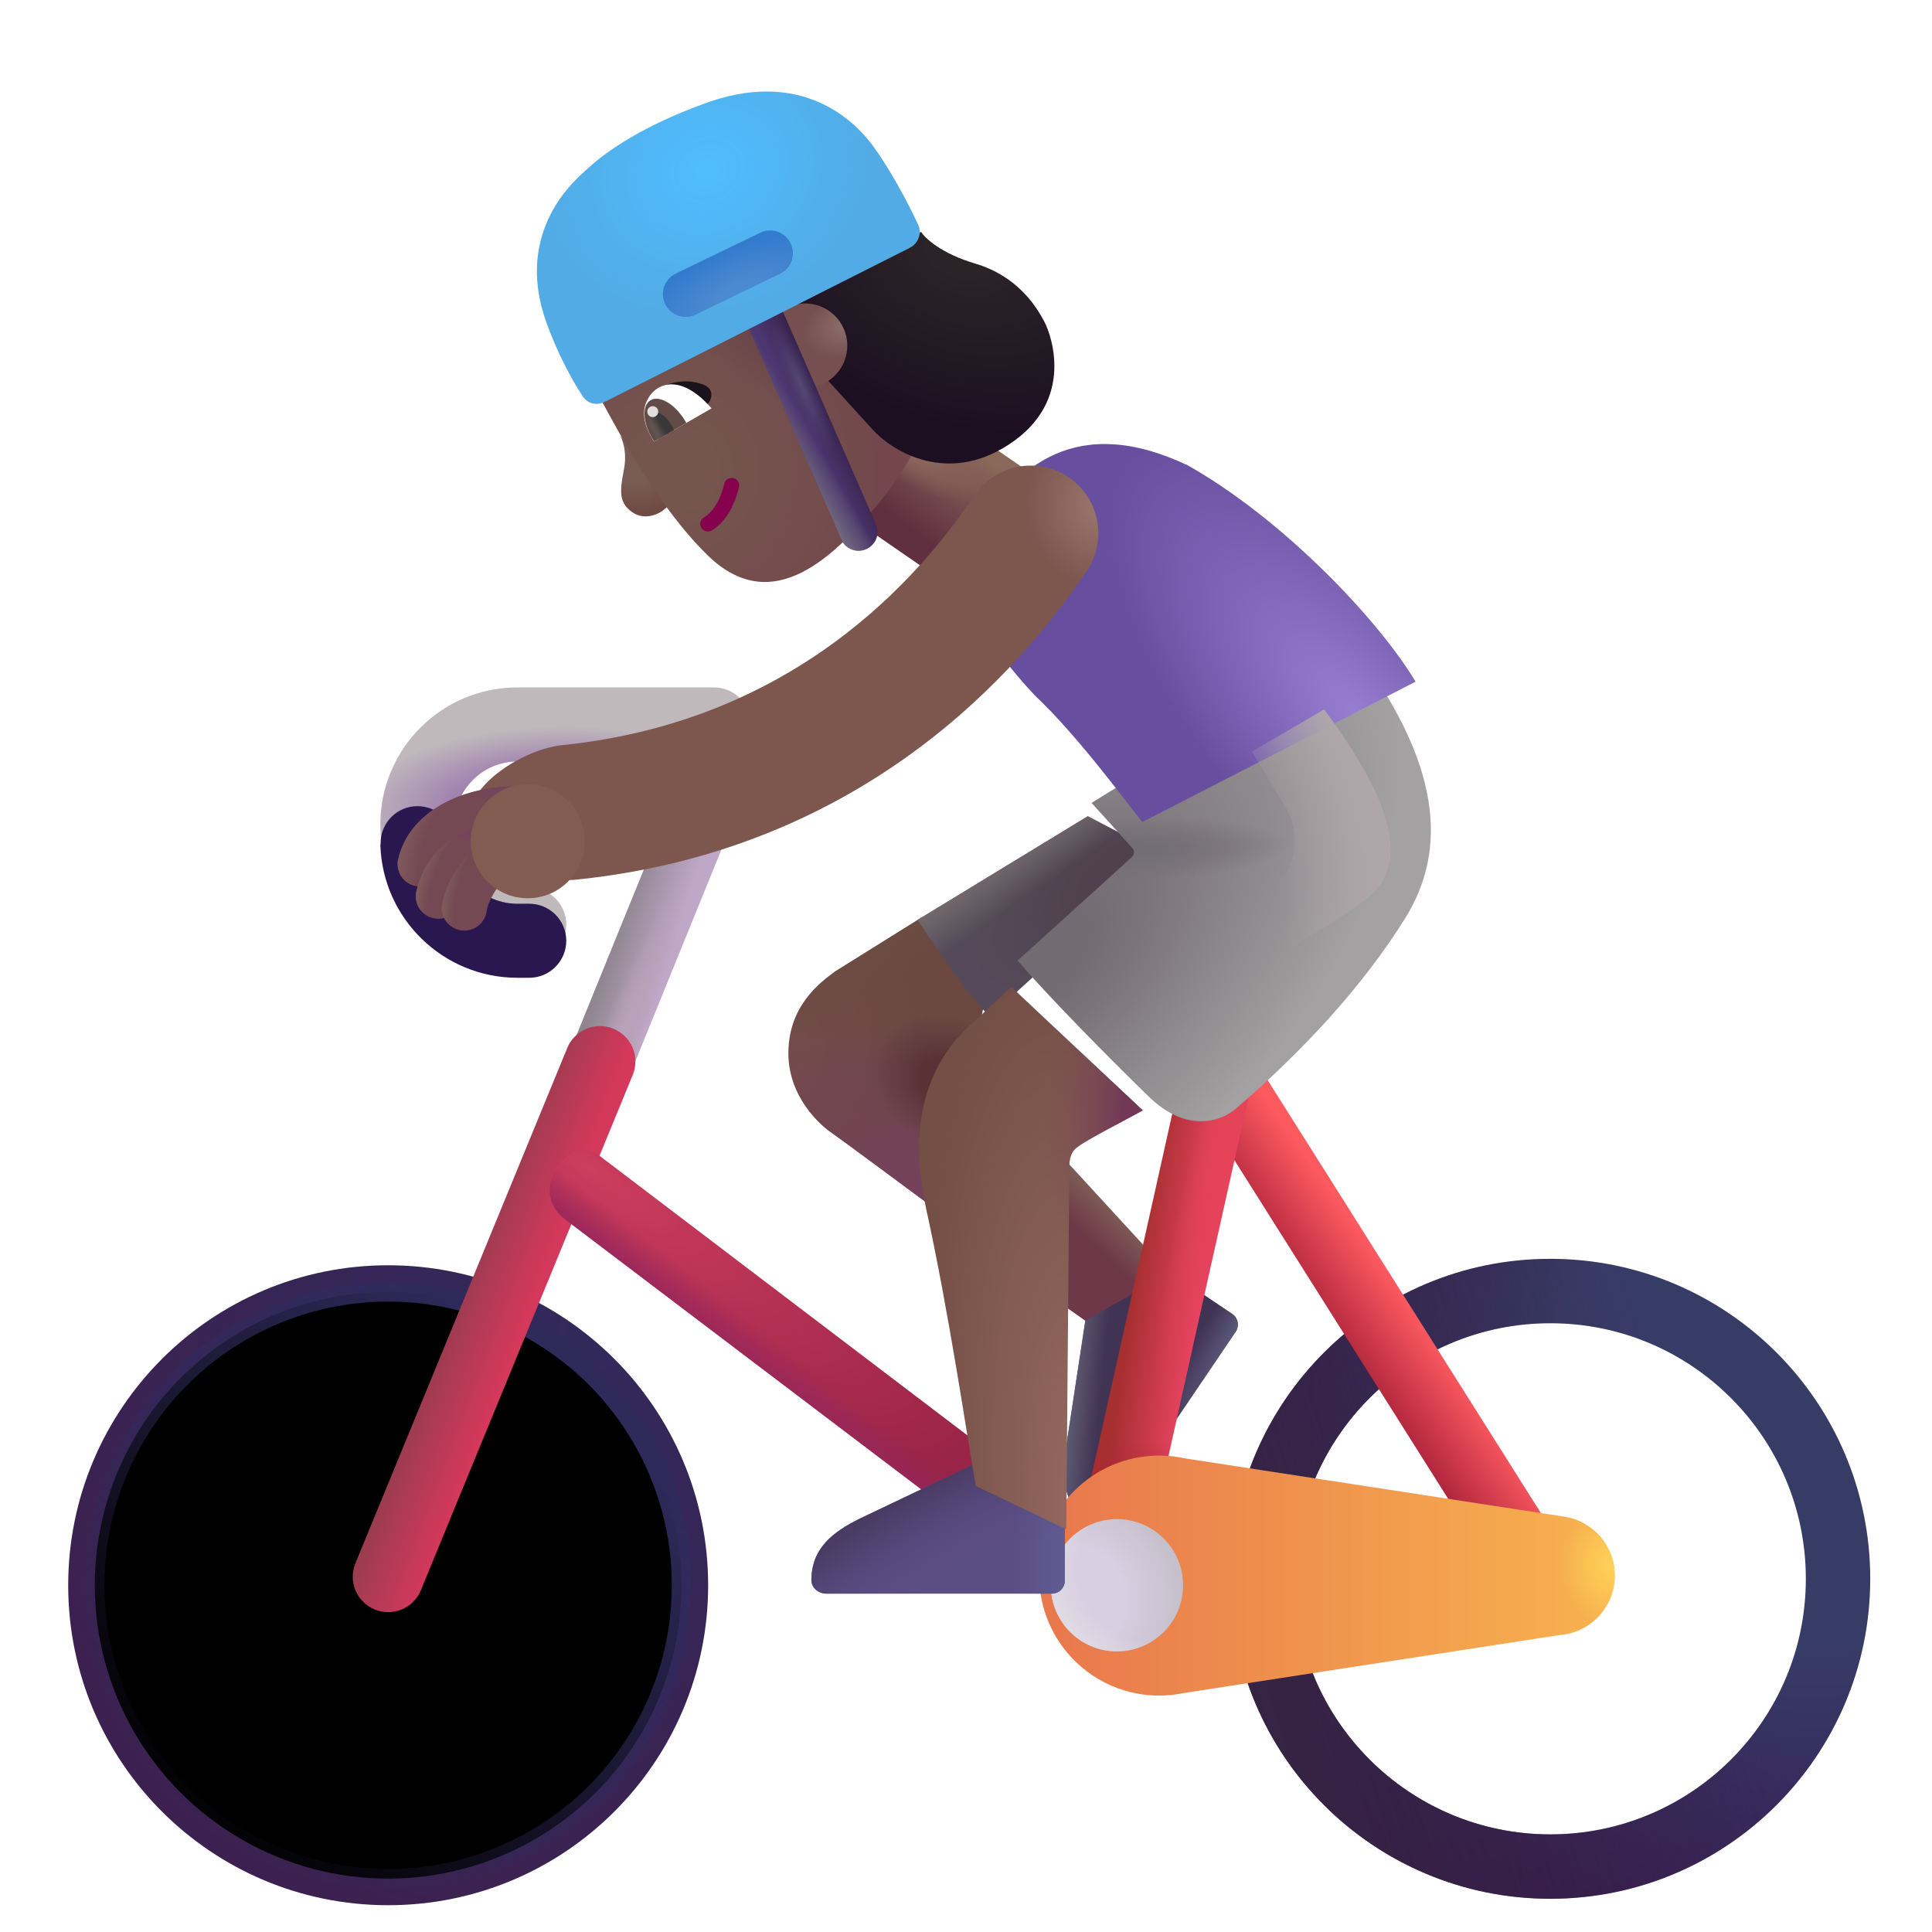<svg viewBox="1 1 30 30" xmlns="http://www.w3.org/2000/svg">
<g filter="url(#filter0_i_3987_23412)">
<path fill-rule="evenodd" clip-rule="evenodd" d="M7.027 21.647C4.835 21.647 3.059 23.424 3.059 25.616C3.059 27.808 4.835 29.584 7.027 29.584C9.219 29.584 10.996 27.808 10.996 25.616C10.996 23.424 9.219 21.647 7.027 21.647ZM2.059 25.616C2.059 22.872 4.283 20.647 7.027 20.647C9.772 20.647 11.996 22.872 11.996 25.616C11.996 28.36 9.772 30.584 7.027 30.584C4.283 30.584 2.059 28.36 2.059 25.616Z" fill="url(#paint0_radial_3987_23412)"/>
</g>
<g filter="url(#filter1_f_3987_23412)">
<circle cx="7.027" cy="25.616" r="4.555" stroke="url(#paint1_linear_3987_23412)" stroke-width="0.3"/>
</g>
<path d="M19.158 20.772L17.332 18.784L16.908 20.842L17.909 21.548L19.158 20.772Z" fill="url(#paint2_linear_3987_23412)"/>
<path d="M17.853 21.505L17.552 23.486C17.486 23.962 17.513 24.373 17.917 24.653C18.019 24.723 18.154 24.684 18.224 24.581L20.187 21.68C20.249 21.588 20.225 21.464 20.134 21.402L19.182 20.758L17.853 21.505Z" fill="#413354"/>
<path d="M17.853 21.505L17.552 23.486C17.486 23.962 17.513 24.373 17.917 24.653C18.019 24.723 18.154 24.684 18.224 24.581L20.187 21.68C20.249 21.588 20.225 21.464 20.134 21.402L19.182 20.758L17.853 21.505Z" fill="url(#paint3_linear_3987_23412)"/>
<path d="M17.853 21.505L17.552 23.486C17.486 23.962 17.513 24.373 17.917 24.653C18.019 24.723 18.154 24.684 18.224 24.581L20.187 21.68C20.249 21.588 20.225 21.464 20.134 21.402L19.182 20.758L17.853 21.505Z" fill="url(#paint4_radial_3987_23412)"/>
<path fill-rule="evenodd" clip-rule="evenodd" d="M12.46 12.239C12.715 12.345 12.836 12.637 12.731 12.892L10.191 19.139C10.086 19.394 9.794 19.516 9.539 19.411C9.283 19.305 9.162 19.013 9.267 18.758L11.807 12.511C11.912 12.256 12.204 12.134 12.46 12.239Z" fill="url(#paint5_linear_3987_23412)"/>
<path fill-rule="evenodd" clip-rule="evenodd" d="M12.46 12.239C12.715 12.345 12.836 12.637 12.731 12.892L10.191 19.139C10.086 19.394 9.794 19.516 9.539 19.411C9.283 19.305 9.162 19.013 9.267 18.758L11.807 12.511C11.912 12.256 12.204 12.134 12.46 12.239Z" fill="url(#paint6_radial_3987_23412)"/>
<path fill-rule="evenodd" clip-rule="evenodd" d="M10.526 16.974C10.807 17.09 10.941 17.411 10.825 17.692L7.536 25.692C7.421 25.973 7.099 26.107 6.818 25.992C6.537 25.876 6.403 25.555 6.519 25.274L9.808 17.274C9.923 16.993 10.245 16.859 10.526 16.974Z" fill="url(#paint7_linear_3987_23412)"/>
<path fill-rule="evenodd" clip-rule="evenodd" d="M9.602 19.202C9.703 18.98 10.032 18.736 10.274 18.92L16.524 23.67C16.766 23.854 16.813 24.199 16.629 24.441C16.445 24.683 16.101 24.73 15.859 24.546L9.778 19.936C9.536 19.752 9.473 19.483 9.602 19.202Z" fill="url(#paint8_radial_3987_23412)"/>
<path fill-rule="evenodd" clip-rule="evenodd" d="M9.602 19.202C9.703 18.98 10.032 18.736 10.274 18.92L16.524 23.67C16.766 23.854 16.813 24.199 16.629 24.441C16.445 24.683 16.101 24.73 15.859 24.546L9.778 19.936C9.536 19.752 9.473 19.483 9.602 19.202Z" fill="url(#paint9_linear_3987_23412)"/>
<g filter="url(#filter2_i_3987_23412)">
<path fill-rule="evenodd" clip-rule="evenodd" d="M24.973 21.647C22.781 21.647 21.004 23.424 21.004 25.616C21.004 27.808 22.781 29.584 24.973 29.584C27.165 29.584 28.941 27.808 28.941 25.616C28.941 23.424 27.165 21.647 24.973 21.647ZM20.004 25.616C20.004 22.872 22.229 20.647 24.973 20.647C27.717 20.647 29.941 22.872 29.941 25.616C29.941 28.36 27.717 30.584 24.973 30.584C22.229 30.584 20.004 28.36 20.004 25.616Z" fill="url(#paint10_radial_3987_23412)"/>
<path fill-rule="evenodd" clip-rule="evenodd" d="M24.973 21.647C22.781 21.647 21.004 23.424 21.004 25.616C21.004 27.808 22.781 29.584 24.973 29.584C27.165 29.584 28.941 27.808 28.941 25.616C28.941 23.424 27.165 21.647 24.973 21.647ZM20.004 25.616C20.004 22.872 22.229 20.647 24.973 20.647C27.717 20.647 29.941 22.872 29.941 25.616C29.941 28.36 27.717 30.584 24.973 30.584C22.229 30.584 20.004 28.36 20.004 25.616Z" fill="url(#paint11_linear_3987_23412)"/>
</g>
<path fill-rule="evenodd" clip-rule="evenodd" d="M19.71 17.26C19.453 17.422 19.377 17.762 19.539 18.019L24.258 25.495C24.42 25.752 24.759 25.829 25.016 25.667C25.273 25.505 25.35 25.165 25.188 24.908L20.469 17.432C20.307 17.175 19.967 17.098 19.71 17.26Z" fill="url(#paint12_linear_3987_23412)"/>
<path fill-rule="evenodd" clip-rule="evenodd" d="M20.014 17.18C20.311 17.247 20.497 17.541 20.431 17.837L18.853 24.915C18.787 25.212 18.493 25.398 18.197 25.332C17.9 25.266 17.714 24.972 17.78 24.676L19.358 17.598C19.424 17.301 19.718 17.114 20.014 17.18Z" fill="url(#paint13_linear_3987_23412)"/>
<path fill-rule="evenodd" clip-rule="evenodd" d="M20.014 17.18C20.311 17.247 20.497 17.541 20.431 17.837L18.853 24.915C18.787 25.212 18.493 25.398 18.197 25.332C17.9 25.266 17.714 24.972 17.78 24.676L19.358 17.598C19.424 17.301 19.718 17.114 20.014 17.18Z" fill="url(#paint14_radial_3987_23412)"/>
<path fill-rule="evenodd" clip-rule="evenodd" d="M20.014 17.18C20.311 17.247 20.497 17.541 20.431 17.837L18.853 24.915C18.787 25.212 18.493 25.398 18.197 25.332C17.9 25.266 17.714 24.972 17.78 24.676L19.358 17.598C19.424 17.301 19.718 17.114 20.014 17.18Z" fill="url(#paint15_radial_3987_23412)"/>
<path d="M13.969 16.084L15.309 15.248L16.348 16.288L15.583 19.819C15.07 19.439 14.014 18.658 13.895 18.577C13.747 18.475 13.234 18.034 13.242 17.338C13.25 16.627 13.719 16.267 13.969 16.084Z" fill="url(#paint16_radial_3987_23412)"/>
<path d="M13.969 16.084L15.309 15.248L16.348 16.288L15.583 19.819C15.07 19.439 14.014 18.658 13.895 18.577C13.747 18.475 13.234 18.034 13.242 17.338C13.25 16.627 13.719 16.267 13.969 16.084Z" fill="url(#paint17_radial_3987_23412)"/>
<path d="M13.969 16.084L15.309 15.248L16.348 16.288L15.583 19.819C15.07 19.439 14.014 18.658 13.895 18.577C13.747 18.475 13.234 18.034 13.242 17.338C13.25 16.627 13.719 16.267 13.969 16.084Z" fill="url(#paint18_radial_3987_23412)"/>
<path d="M13.969 16.084L15.309 15.248L16.348 16.288L15.583 19.819C15.07 19.439 14.014 18.658 13.895 18.577C13.747 18.475 13.234 18.034 13.242 17.338C13.25 16.627 13.719 16.267 13.969 16.084Z" fill="url(#paint19_linear_3987_23412)"/>
<path d="M15.25 15.284L17.891 13.674L19.098 14.303L16.371 16.78C16.102 16.549 15.531 15.729 15.25 15.284Z" fill="url(#paint20_radial_3987_23412)"/>
<path d="M15.25 15.284L17.891 13.674L19.098 14.303L16.371 16.78C16.102 16.549 15.531 15.729 15.25 15.284Z" fill="url(#paint21_linear_3987_23412)"/>
<g filter="url(#filter3_ii_3987_23412)">
<path d="M18.884 27.439C18.76 27.465 18.632 27.479 18.5 27.479C17.471 27.479 16.637 26.645 16.637 25.616C16.637 24.587 17.471 23.752 18.5 23.752C18.638 23.752 18.773 23.767 18.902 23.796L24.801 24.702C25.24 24.774 25.574 25.156 25.574 25.616C25.574 26.105 25.195 26.505 24.715 26.539L18.884 27.439Z" fill="url(#paint22_linear_3987_23412)"/>
<path d="M18.884 27.439C18.76 27.465 18.632 27.479 18.5 27.479C17.471 27.479 16.637 26.645 16.637 25.616C16.637 24.587 17.471 23.752 18.5 23.752C18.638 23.752 18.773 23.767 18.902 23.796L24.801 24.702C25.24 24.774 25.574 25.156 25.574 25.616C25.574 26.105 25.195 26.505 24.715 26.539L18.884 27.439Z" fill="url(#paint23_radial_3987_23412)"/>
</g>
<circle cx="18.344" cy="25.616" r="1.027" fill="url(#paint24_radial_3987_23412)"/>
<circle cx="18.344" cy="25.616" r="1.027" fill="url(#paint25_radial_3987_23412)"/>
<g filter="url(#filter4_i_3987_23412)">
<path d="M16.07 23.865L14.261 24.726C13.83 24.938 13.504 25.191 13.499 25.682C13.498 25.806 13.607 25.896 13.73 25.896H17.234C17.344 25.896 17.434 25.807 17.434 25.696V24.547L16.07 23.865Z" fill="#5B4E85"/>
<path d="M16.07 23.865L14.261 24.726C13.83 24.938 13.504 25.191 13.499 25.682C13.498 25.806 13.607 25.896 13.73 25.896H17.234C17.344 25.896 17.434 25.807 17.434 25.696V24.547L16.07 23.865Z" fill="url(#paint26_linear_3987_23412)"/>
<path d="M16.07 23.865L14.261 24.726C13.83 24.938 13.504 25.191 13.499 25.682C13.498 25.806 13.607 25.896 13.73 25.896H17.234C17.344 25.896 17.434 25.807 17.434 25.696V24.547L16.07 23.865Z" fill="url(#paint27_radial_3987_23412)"/>
</g>
<rect x="13.509" y="8.552" width="2.154" height="2.668" transform="rotate(-55.397 13.509 8.552)" fill="url(#paint28_linear_3987_23412)"/>
<rect x="13.509" y="8.552" width="2.154" height="2.668" transform="rotate(-55.397 13.509 8.552)" fill="url(#paint29_radial_3987_23412)"/>
<g filter="url(#filter5_i_3987_23412)">
<path d="M16.051 16.639L16.604 16.125L18.645 18.042C18.371 18.195 17.757 18.505 17.614 18.624C17.504 18.714 17.504 18.858 17.504 18.952L17.457 24.546L16.051 23.874C15.913 23.079 15.632 21.165 15.282 19.573C14.887 17.772 15.658 16.98 16.051 16.639Z" fill="url(#paint30_radial_3987_23412)"/>
<path d="M16.051 16.639L16.604 16.125L18.645 18.042C18.371 18.195 17.757 18.505 17.614 18.624C17.504 18.714 17.504 18.858 17.504 18.952L17.457 24.546L16.051 23.874C15.913 23.079 15.632 21.165 15.282 19.573C14.887 17.772 15.658 16.98 16.051 16.639Z" fill="url(#paint31_radial_3987_23412)"/>
</g>
<g filter="url(#filter6_i_3987_23412)">
<path d="M18.335 14.417L17.699 13.717L21.73 11.241C23.152 13.108 23.23 14.452 22.566 15.514C21.902 16.577 20.984 17.565 19.949 18.459C19.678 18.694 19.147 18.821 18.59 18.28C17.883 17.592 17.012 16.702 16.551 16.166L18.328 14.558C18.369 14.521 18.372 14.457 18.335 14.417Z" fill="url(#paint32_radial_3987_23412)"/>
<path d="M18.335 14.417L17.699 13.717L21.73 11.241C23.152 13.108 23.23 14.452 22.566 15.514C21.902 16.577 20.984 17.565 19.949 18.459C19.678 18.694 19.147 18.821 18.59 18.28C17.883 17.592 17.012 16.702 16.551 16.166L18.328 14.558C18.369 14.521 18.372 14.457 18.335 14.417Z" fill="url(#paint33_radial_3987_23412)"/>
</g>
<g filter="url(#filter7_i_3987_23412)">
<path d="M16.066 11.796C16.73 12.421 17.43 13.381 17.738 13.764L21.981 11.585C21.395 10.608 19.91 9.053 18.442 8.225C16.723 7.413 15.769 8.225 15.136 9.295C14.723 10.147 15.395 11.077 16.066 11.796Z" fill="url(#paint34_radial_3987_23412)"/>
</g>
<g filter="url(#filter8_i_3987_23412)">
<path d="M12.91 12.249C12.91 11.931 12.653 11.674 12.335 11.674H9.285C8.109 11.674 7.156 12.627 7.156 13.803C7.156 14.979 8.109 15.933 9.285 15.933H9.468C9.786 15.933 10.043 15.675 10.043 15.358C10.043 15.04 9.786 14.783 9.468 14.783H9.285C8.744 14.783 8.306 14.344 8.306 13.803C8.306 13.262 8.744 12.824 9.285 12.824H12.335C12.653 12.824 12.91 12.566 12.91 12.249Z" fill="#C0B9BC"/>
<path d="M12.91 12.249C12.91 11.931 12.653 11.674 12.335 11.674H9.285C8.109 11.674 7.156 12.627 7.156 13.803C7.156 14.979 8.109 15.933 9.285 15.933H9.468C9.786 15.933 10.043 15.675 10.043 15.358C10.043 15.04 9.786 14.783 9.468 14.783H9.285C8.744 14.783 8.306 14.344 8.306 13.803C8.306 13.262 8.744 12.824 9.285 12.824H12.335C12.653 12.824 12.91 12.566 12.91 12.249Z" fill="url(#paint35_radial_3987_23412)"/>
</g>
<g filter="url(#filter9_i_3987_23412)">
<path fill-rule="evenodd" clip-rule="evenodd" d="M8.305 13.862V13.84C8.305 13.524 8.049 13.268 7.732 13.268C7.416 13.268 7.16 13.524 7.16 13.84V13.862H7.156C7.187 15.011 8.129 15.933 9.285 15.933H9.468C9.786 15.933 10.043 15.675 10.043 15.358C10.043 15.04 9.786 14.783 9.468 14.783H9.285C8.764 14.783 8.337 14.376 8.307 13.862H8.305Z" fill="#2B174F"/>
</g>
<g filter="url(#filter10_i_3987_23412)">
<path fill-rule="evenodd" clip-rule="evenodd" d="M17.097 8.913C17.576 9.24 17.698 9.894 17.371 10.373C16.588 11.517 14.219 14.675 9.438 15.16C8.861 15.219 7.844 14.841 7.785 14.264C7.727 13.687 8.649 13.13 9.226 13.071C13.07 12.681 14.967 10.168 15.637 9.187C15.965 8.708 16.618 8.586 17.097 8.913Z" fill="#7D574E"/>
<path fill-rule="evenodd" clip-rule="evenodd" d="M17.097 8.913C17.576 9.24 17.698 9.894 17.371 10.373C16.588 11.517 14.219 14.675 9.438 15.16C8.861 15.219 7.844 14.841 7.785 14.264C7.727 13.687 8.649 13.13 9.226 13.071C13.07 12.681 14.967 10.168 15.637 9.187C15.965 8.708 16.618 8.586 17.097 8.913Z" fill="url(#paint36_radial_3987_23412)"/>
</g>
<path fill-rule="evenodd" clip-rule="evenodd" d="M9.291 13.561C9.291 13.754 9.135 13.911 8.941 13.911C8.768 13.911 8.506 13.953 8.279 14.061C8.053 14.167 7.909 14.313 7.864 14.499C7.818 14.687 7.628 14.802 7.441 14.756C7.253 14.711 7.138 14.521 7.184 14.334C7.297 13.867 7.645 13.585 7.98 13.428C8.314 13.27 8.681 13.211 8.941 13.211C9.135 13.211 9.291 13.368 9.291 13.561Z" fill="url(#paint37_radial_3987_23412)"/>
<path fill-rule="evenodd" clip-rule="evenodd" d="M9.291 13.561C9.291 13.754 9.135 13.911 8.941 13.911C8.768 13.911 8.506 13.953 8.279 14.061C8.053 14.167 7.909 14.313 7.864 14.499C7.818 14.687 7.628 14.802 7.441 14.756C7.253 14.711 7.138 14.521 7.184 14.334C7.297 13.867 7.645 13.585 7.98 13.428C8.314 13.27 8.681 13.211 8.941 13.211C9.135 13.211 9.291 13.368 9.291 13.561Z" fill="url(#paint38_radial_3987_23412)"/>
<g filter="url(#filter11_f_3987_23412)">
<path d="M20.961 13.534L20.438 12.671L21.562 12.015C22.531 13.327 22.906 14.312 22.297 14.89C21.809 15.352 19.427 16.614 18.297 17.186L20.8 14.773C21.136 14.448 21.203 13.934 20.961 13.534Z" fill="url(#paint39_radial_3987_23412)"/>
</g>
<path fill-rule="evenodd" clip-rule="evenodd" d="M8.781 14.096C8.84 14.28 8.739 14.477 8.554 14.536C8.266 14.628 8.177 14.865 8.149 14.993C8.107 15.182 7.92 15.301 7.731 15.259C7.542 15.217 7.423 15.03 7.465 14.842C7.515 14.618 7.7 14.074 8.341 13.869C8.526 13.81 8.723 13.912 8.781 14.096Z" fill="url(#paint40_radial_3987_23412)"/>
<path fill-rule="evenodd" clip-rule="evenodd" d="M8.781 14.096C8.84 14.28 8.739 14.477 8.554 14.536C8.266 14.628 8.177 14.865 8.149 14.993C8.107 15.182 7.92 15.301 7.731 15.259C7.542 15.217 7.423 15.03 7.465 14.842C7.515 14.618 7.7 14.074 8.341 13.869C8.526 13.81 8.723 13.912 8.781 14.096Z" fill="url(#paint41_radial_3987_23412)"/>
<path fill-rule="evenodd" clip-rule="evenodd" d="M8.929 14.155C8.996 14.236 9.042 14.398 8.929 14.558C8.777 14.683 8.586 14.947 8.556 15.151C8.529 15.342 8.351 15.475 8.16 15.447C7.968 15.419 7.836 15.241 7.864 15.05C7.883 14.921 7.941 14.765 8.018 14.621C8.098 14.474 8.215 14.309 8.372 14.178C8.521 14.055 8.806 14.007 8.929 14.155Z" fill="url(#paint42_radial_3987_23412)"/>
<path fill-rule="evenodd" clip-rule="evenodd" d="M8.929 14.155C8.996 14.236 9.042 14.398 8.929 14.558C8.777 14.683 8.586 14.947 8.556 15.151C8.529 15.342 8.351 15.475 8.16 15.447C7.968 15.419 7.836 15.241 7.864 15.05C7.883 14.921 7.941 14.765 8.018 14.621C8.098 14.474 8.215 14.309 8.372 14.178C8.521 14.055 8.806 14.007 8.929 14.155Z" fill="url(#paint43_radial_3987_23412)"/>
<g filter="url(#filter12_f_3987_23412)">
<circle cx="9.195" cy="14.063" r="0.885" fill="#825C51"/>
</g>
<path d="M10.82 8.955C10.619 8.814 10.617 8.654 10.687 8.299C10.738 8.04 10.676 7.846 10.63 7.762L11.433 8.765C11.322 8.986 11.02 9.097 10.82 8.955Z" fill="url(#paint44_radial_3987_23412)"/>
<g filter="url(#filter13_ii_3987_23412)">
<path d="M11.992 9.726C11.219 8.976 10.587 7.776 10.333 7.307L13.814 5.247L15.65 6.945C15.572 7.285 15.272 8.141 14.698 8.846C13.98 9.727 13.005 10.711 11.992 9.726Z" fill="url(#paint45_radial_3987_23412)"/>
<path d="M11.992 9.726C11.219 8.976 10.587 7.776 10.333 7.307L13.814 5.247L15.65 6.945C15.572 7.285 15.272 8.141 14.698 8.846C13.98 9.727 13.005 10.711 11.992 9.726Z" fill="url(#paint46_radial_3987_23412)"/>
</g>
<path fill-rule="evenodd" clip-rule="evenodd" d="M11.889 9.195C11.856 9.139 11.875 9.067 11.931 9.035C12.034 8.975 12.171 8.826 12.247 8.51C12.262 8.447 12.326 8.409 12.389 8.424C12.452 8.439 12.491 8.503 12.475 8.566C12.388 8.926 12.221 9.138 12.049 9.238C11.993 9.27 11.921 9.251 11.889 9.195Z" fill="#86004D"/>
<path d="M11.937 6.979C11.7 6.88 11.475 6.93 11.347 6.976C11.628 7.128 11.68 7.362 11.838 7.345C12.045 7.323 12.134 7.062 11.937 6.979Z" fill="#1B131C"/>
<path d="M11.022 7.283C10.949 7.511 11.083 7.741 11.155 7.857L12.049 7.341C11.528 6.742 11.12 6.973 11.022 7.283Z" fill="white"/>
<path d="M11.657 7.567C11.648 7.551 11.638 7.534 11.628 7.518C11.471 7.267 11.233 7.132 11.098 7.217C10.963 7.302 10.981 7.574 11.138 7.825C11.145 7.835 11.151 7.845 11.158 7.855L11.657 7.567Z" fill="#634C48"/>
<path d="M11.465 7.678C11.453 7.647 11.438 7.615 11.418 7.584C11.331 7.445 11.2 7.369 11.127 7.415C11.054 7.461 11.065 7.611 11.153 7.751C11.17 7.778 11.189 7.803 11.209 7.826L11.465 7.678Z" fill="url(#paint47_linear_3987_23412)"/>
<circle cx="11.136" cy="7.392" r="0.085" transform="rotate(-63.406 11.136 7.392)" fill="#DFDFDF"/>
<g filter="url(#filter14_i_3987_23412)">
<path d="M14.397 7.867L13.418 6.792L12.89 5.862L15.153 4.801C15.216 4.901 15.472 5.139 15.993 5.293C16.645 5.486 16.936 5.95 17.063 6.188C17.19 6.425 17.562 7.504 16.41 8.167C15.488 8.698 14.684 8.188 14.397 7.867Z" fill="url(#paint48_radial_3987_23412)"/>
</g>
<circle cx="13.502" cy="6.367" r="0.655" transform="rotate(-63.406 13.502 6.367)" fill="url(#paint49_radial_3987_23412)"/>
<path fill-rule="evenodd" clip-rule="evenodd" d="M12.749 5.642C12.898 5.577 13.071 5.645 13.136 5.793L14.601 9.141C14.666 9.289 14.599 9.462 14.45 9.527C14.302 9.592 14.129 9.524 14.064 9.376L12.598 6.028C12.533 5.88 12.601 5.707 12.749 5.642Z" fill="#4D3771"/>
<path fill-rule="evenodd" clip-rule="evenodd" d="M12.749 5.642C12.898 5.577 13.071 5.645 13.136 5.793L14.601 9.141C14.666 9.289 14.599 9.462 14.45 9.527C14.302 9.592 14.129 9.524 14.064 9.376L12.598 6.028C12.533 5.88 12.601 5.707 12.749 5.642Z" fill="url(#paint50_linear_3987_23412)"/>
<path fill-rule="evenodd" clip-rule="evenodd" d="M12.749 5.642C12.898 5.577 13.071 5.645 13.136 5.793L14.601 9.141C14.666 9.289 14.599 9.462 14.45 9.527C14.302 9.592 14.129 9.524 14.064 9.376L12.598 6.028C12.533 5.88 12.601 5.707 12.749 5.642Z" fill="url(#paint51_linear_3987_23412)"/>
<path fill-rule="evenodd" clip-rule="evenodd" d="M12.749 5.642C12.898 5.577 13.071 5.645 13.136 5.793L14.601 9.141C14.666 9.289 14.599 9.462 14.45 9.527C14.302 9.592 14.129 9.524 14.064 9.376L12.598 6.028C12.533 5.88 12.601 5.707 12.749 5.642Z" fill="url(#paint52_radial_3987_23412)"/>
<g filter="url(#filter15_i_3987_23412)">
<path d="M15.125 4.999L10.391 7.39C10.272 7.451 10.127 7.422 10.053 7.31C9.891 7.067 9.665 6.656 9.488 6.168C8.96 4.715 9.975 3.908 10.108 3.783C10.301 3.603 10.832 3.156 11.97 2.747C13.305 2.267 14.146 2.863 14.556 3.416C14.813 3.765 15.094 4.286 15.257 4.638C15.32 4.774 15.259 4.932 15.125 4.999Z" fill="url(#paint53_radial_3987_23412)"/>
</g>
<g filter="url(#filter16_i_3987_23412)">
<path d="M11.328 5.721C11.243 5.545 11.317 5.334 11.493 5.248L12.804 4.614C12.98 4.529 13.192 4.602 13.277 4.778C13.362 4.954 13.289 5.166 13.113 5.251L11.801 5.886C11.625 5.971 11.413 5.898 11.328 5.721Z" fill="url(#paint54_radial_3987_23412)"/>
</g>
<defs>
<filter id="filter0_i_3987_23412" x="2.059" y="20.647" width="9.938" height="9.938" filterUnits="userSpaceOnUse" color-interpolation-filters="sRGB">
<feFlood flood-opacity="0" result="BackgroundImageFix"/>
<feBlend mode="normal" in="SourceGraphic" in2="BackgroundImageFix" result="shape"/>
<feColorMatrix in="SourceAlpha" type="matrix" values="0 0 0 0 0 0 0 0 0 0 0 0 0 0 0 0 0 0 127 0" result="hardAlpha"/>
<feOffset/>
<feGaussianBlur stdDeviation="0.25"/>
<feComposite in2="hardAlpha" operator="arithmetic" k2="-1" k3="1"/>
<feColorMatrix type="matrix" values="0 0 0 0 0.227 0 0 0 0 0.157 0 0 0 0 0.275 0 0 0 1 0"/>
<feBlend mode="normal" in2="shape" result="effect1_innerShadow_3987_23412"/>
</filter>
<filter id="filter1_f_3987_23412" x="1.823" y="20.411" width="10.409" height="10.409" filterUnits="userSpaceOnUse" color-interpolation-filters="sRGB">
<feFlood flood-opacity="0" result="BackgroundImageFix"/>
<feBlend mode="normal" in="SourceGraphic" in2="BackgroundImageFix" result="shape"/>
<feGaussianBlur stdDeviation="0.25" result="effect1_foregroundBlur_3987_23412"/>
</filter>
<filter id="filter2_i_3987_23412" x="20.004" y="20.547" width="10.037" height="10.037" filterUnits="userSpaceOnUse" color-interpolation-filters="sRGB">
<feFlood flood-opacity="0" result="BackgroundImageFix"/>
<feBlend mode="normal" in="SourceGraphic" in2="BackgroundImageFix" result="shape"/>
<feColorMatrix in="SourceAlpha" type="matrix" values="0 0 0 0 0 0 0 0 0 0 0 0 0 0 0 0 0 0 127 0" result="hardAlpha"/>
<feOffset dx="0.1" dy="-0.1"/>
<feGaussianBlur stdDeviation="0.2"/>
<feComposite in2="hardAlpha" operator="arithmetic" k2="-1" k3="1"/>
<feColorMatrix type="matrix" values="0 0 0 0 0.153 0 0 0 0 0.086 0 0 0 0 0.165 0 0 0 1 0"/>
<feBlend mode="normal" in2="shape" result="effect1_innerShadow_3987_23412"/>
</filter>
<filter id="filter3_ii_3987_23412" x="16.637" y="23.502" width="9.188" height="4.077" filterUnits="userSpaceOnUse" color-interpolation-filters="sRGB">
<feFlood flood-opacity="0" result="BackgroundImageFix"/>
<feBlend mode="normal" in="SourceGraphic" in2="BackgroundImageFix" result="shape"/>
<feColorMatrix in="SourceAlpha" type="matrix" values="0 0 0 0 0 0 0 0 0 0 0 0 0 0 0 0 0 0 127 0" result="hardAlpha"/>
<feOffset dx="0.25" dy="-0.25"/>
<feGaussianBlur stdDeviation="0.25"/>
<feComposite in2="hardAlpha" operator="arithmetic" k2="-1" k3="1"/>
<feColorMatrix type="matrix" values="0 0 0 0 0.702 0 0 0 0 0.341 0 0 0 0 0.255 0 0 0 1 0"/>
<feBlend mode="normal" in2="shape" result="effect1_innerShadow_3987_23412"/>
<feColorMatrix in="SourceAlpha" type="matrix" values="0 0 0 0 0 0 0 0 0 0 0 0 0 0 0 0 0 0 127 0" result="hardAlpha"/>
<feOffset dx="0.25" dy="0.1"/>
<feGaussianBlur stdDeviation="0.25"/>
<feComposite in2="hardAlpha" operator="arithmetic" k2="-1" k3="1"/>
<feColorMatrix type="matrix" values="0 0 0 0 0.894 0 0 0 0 0.49 0 0 0 0 0.196 0 0 0 1 0"/>
<feBlend mode="normal" in2="effect1_innerShadow_3987_23412" result="effect2_innerShadow_3987_23412"/>
</filter>
<filter id="filter4_i_3987_23412" x="13.499" y="23.715" width="4.034" height="2.181" filterUnits="userSpaceOnUse" color-interpolation-filters="sRGB">
<feFlood flood-opacity="0" result="BackgroundImageFix"/>
<feBlend mode="normal" in="SourceGraphic" in2="BackgroundImageFix" result="shape"/>
<feColorMatrix in="SourceAlpha" type="matrix" values="0 0 0 0 0 0 0 0 0 0 0 0 0 0 0 0 0 0 127 0" result="hardAlpha"/>
<feOffset dx="0.1" dy="-0.15"/>
<feGaussianBlur stdDeviation="0.125"/>
<feComposite in2="hardAlpha" operator="arithmetic" k2="-1" k3="1"/>
<feColorMatrix type="matrix" values="0 0 0 0 0.275 0 0 0 0 0.188 0 0 0 0 0.525 0 0 0 1 0"/>
<feBlend mode="normal" in2="shape" result="effect1_innerShadow_3987_23412"/>
</filter>
<filter id="filter5_i_3987_23412" x="15.172" y="16.125" width="3.572" height="8.62" filterUnits="userSpaceOnUse" color-interpolation-filters="sRGB">
<feFlood flood-opacity="0" result="BackgroundImageFix"/>
<feBlend mode="normal" in="SourceGraphic" in2="BackgroundImageFix" result="shape"/>
<feColorMatrix in="SourceAlpha" type="matrix" values="0 0 0 0 0 0 0 0 0 0 0 0 0 0 0 0 0 0 127 0" result="hardAlpha"/>
<feOffset dx="0.1" dy="0.2"/>
<feGaussianBlur stdDeviation="0.1"/>
<feComposite in2="hardAlpha" operator="arithmetic" k2="-1" k3="1"/>
<feColorMatrix type="matrix" values="0 0 0 0 0.541 0 0 0 0 0.384 0 0 0 0 0.357 0 0 0 1 0"/>
<feBlend mode="normal" in2="shape" result="effect1_innerShadow_3987_23412"/>
</filter>
<filter id="filter6_i_3987_23412" x="16.551" y="10.991" width="6.668" height="7.67" filterUnits="userSpaceOnUse" color-interpolation-filters="sRGB">
<feFlood flood-opacity="0" result="BackgroundImageFix"/>
<feBlend mode="normal" in="SourceGraphic" in2="BackgroundImageFix" result="shape"/>
<feColorMatrix in="SourceAlpha" type="matrix" values="0 0 0 0 0 0 0 0 0 0 0 0 0 0 0 0 0 0 127 0" result="hardAlpha"/>
<feOffset dx="0.25" dy="-0.25"/>
<feGaussianBlur stdDeviation="0.625"/>
<feComposite in2="hardAlpha" operator="arithmetic" k2="-1" k3="1"/>
<feColorMatrix type="matrix" values="0 0 0 0 0.482 0 0 0 0 0.361 0 0 0 0 0.557 0 0 0 1 0"/>
<feBlend mode="normal" in2="shape" result="effect1_innerShadow_3987_23412"/>
</filter>
<filter id="filter7_i_3987_23412" x="15.009" y="7.895" width="7.971" height="5.869" filterUnits="userSpaceOnUse" color-interpolation-filters="sRGB">
<feFlood flood-opacity="0" result="BackgroundImageFix"/>
<feBlend mode="normal" in="SourceGraphic" in2="BackgroundImageFix" result="shape"/>
<feColorMatrix in="SourceAlpha" type="matrix" values="0 0 0 0 0 0 0 0 0 0 0 0 0 0 0 0 0 0 127 0" result="hardAlpha"/>
<feOffset dx="1"/>
<feGaussianBlur stdDeviation="0.75"/>
<feComposite in2="hardAlpha" operator="arithmetic" k2="-1" k3="1"/>
<feColorMatrix type="matrix" values="0 0 0 0 0.302 0 0 0 0 0.243 0 0 0 0 0.467 0 0 0 1 0"/>
<feBlend mode="normal" in2="shape" result="effect1_innerShadow_3987_23412"/>
</filter>
<filter id="filter8_i_3987_23412" x="6.906" y="11.674" width="6.005" height="4.259" filterUnits="userSpaceOnUse" color-interpolation-filters="sRGB">
<feFlood flood-opacity="0" result="BackgroundImageFix"/>
<feBlend mode="normal" in="SourceGraphic" in2="BackgroundImageFix" result="shape"/>
<feColorMatrix in="SourceAlpha" type="matrix" values="0 0 0 0 0 0 0 0 0 0 0 0 0 0 0 0 0 0 127 0" result="hardAlpha"/>
<feOffset dx="-0.25"/>
<feGaussianBlur stdDeviation="0.5"/>
<feComposite in2="hardAlpha" operator="arithmetic" k2="-1" k3="1"/>
<feColorMatrix type="matrix" values="0 0 0 0 0.576 0 0 0 0 0.506 0 0 0 0 0.529 0 0 0 1 0"/>
<feBlend mode="normal" in2="shape" result="effect1_innerShadow_3987_23412"/>
</filter>
<filter id="filter9_i_3987_23412" x="6.906" y="13.268" width="3.137" height="2.915" filterUnits="userSpaceOnUse" color-interpolation-filters="sRGB">
<feFlood flood-opacity="0" result="BackgroundImageFix"/>
<feBlend mode="normal" in="SourceGraphic" in2="BackgroundImageFix" result="shape"/>
<feColorMatrix in="SourceAlpha" type="matrix" values="0 0 0 0 0 0 0 0 0 0 0 0 0 0 0 0 0 0 127 0" result="hardAlpha"/>
<feOffset dx="-0.25" dy="0.25"/>
<feGaussianBlur stdDeviation="0.25"/>
<feComposite in2="hardAlpha" operator="arithmetic" k2="-1" k3="1"/>
<feColorMatrix type="matrix" values="0 0 0 0 0.165 0 0 0 0 0.118 0 0 0 0 0.231 0 0 0 1 0"/>
<feBlend mode="normal" in2="shape" result="effect1_innerShadow_3987_23412"/>
</filter>
<filter id="filter10_i_3987_23412" x="7.782" y="8.23" width="10.272" height="6.937" filterUnits="userSpaceOnUse" color-interpolation-filters="sRGB">
<feFlood flood-opacity="0" result="BackgroundImageFix"/>
<feBlend mode="normal" in="SourceGraphic" in2="BackgroundImageFix" result="shape"/>
<feColorMatrix in="SourceAlpha" type="matrix" values="0 0 0 0 0 0 0 0 0 0 0 0 0 0 0 0 0 0 127 0" result="hardAlpha"/>
<feOffset dx="0.5" dy="-0.5"/>
<feGaussianBlur stdDeviation="0.375"/>
<feComposite in2="hardAlpha" operator="arithmetic" k2="-1" k3="1"/>
<feColorMatrix type="matrix" values="0 0 0 0 0.478 0 0 0 0 0.267 0 0 0 0 0.416 0 0 0 1 0"/>
<feBlend mode="normal" in2="shape" result="effect1_innerShadow_3987_23412"/>
</filter>
<filter id="filter11_f_3987_23412" x="17.697" y="11.415" width="5.496" height="6.372" filterUnits="userSpaceOnUse" color-interpolation-filters="sRGB">
<feFlood flood-opacity="0" result="BackgroundImageFix"/>
<feBlend mode="normal" in="SourceGraphic" in2="BackgroundImageFix" result="shape"/>
<feGaussianBlur stdDeviation="0.3" result="effect1_foregroundBlur_3987_23412"/>
</filter>
<filter id="filter12_f_3987_23412" x="7.711" y="12.579" width="2.969" height="2.969" filterUnits="userSpaceOnUse" color-interpolation-filters="sRGB">
<feFlood flood-opacity="0" result="BackgroundImageFix"/>
<feBlend mode="normal" in="SourceGraphic" in2="BackgroundImageFix" result="shape"/>
<feGaussianBlur stdDeviation="0.3" result="effect1_foregroundBlur_3987_23412"/>
</filter>
<filter id="filter13_ii_3987_23412" x="10.083" y="4.997" width="5.817" height="5.29" filterUnits="userSpaceOnUse" color-interpolation-filters="sRGB">
<feFlood flood-opacity="0" result="BackgroundImageFix"/>
<feBlend mode="normal" in="SourceGraphic" in2="BackgroundImageFix" result="shape"/>
<feColorMatrix in="SourceAlpha" type="matrix" values="0 0 0 0 0 0 0 0 0 0 0 0 0 0 0 0 0 0 127 0" result="hardAlpha"/>
<feOffset dx="-0.25" dy="-0.25"/>
<feGaussianBlur stdDeviation="0.25"/>
<feComposite in2="hardAlpha" operator="arithmetic" k2="-1" k3="1"/>
<feColorMatrix type="matrix" values="0 0 0 0 0.427 0 0 0 0 0.259 0 0 0 0 0.396 0 0 0 1 0"/>
<feBlend mode="normal" in2="shape" result="effect1_innerShadow_3987_23412"/>
<feColorMatrix in="SourceAlpha" type="matrix" values="0 0 0 0 0 0 0 0 0 0 0 0 0 0 0 0 0 0 127 0" result="hardAlpha"/>
<feOffset dx="0.25" dy="0.15"/>
<feGaussianBlur stdDeviation="0.15"/>
<feComposite in2="hardAlpha" operator="arithmetic" k2="-1" k3="1"/>
<feColorMatrix type="matrix" values="0 0 0 0 0.541 0 0 0 0 0.396 0 0 0 0 0.361 0 0 0 1 0"/>
<feBlend mode="normal" in2="effect1_innerShadow_3987_23412" result="effect2_innerShadow_3987_23412"/>
</filter>
<filter id="filter14_i_3987_23412" x="12.89" y="4.601" width="4.482" height="3.796" filterUnits="userSpaceOnUse" color-interpolation-filters="sRGB">
<feFlood flood-opacity="0" result="BackgroundImageFix"/>
<feBlend mode="normal" in="SourceGraphic" in2="BackgroundImageFix" result="shape"/>
<feColorMatrix in="SourceAlpha" type="matrix" values="0 0 0 0 0 0 0 0 0 0 0 0 0 0 0 0 0 0 127 0" result="hardAlpha"/>
<feOffset dx="0.15" dy="-0.2"/>
<feGaussianBlur stdDeviation="0.3"/>
<feComposite in2="hardAlpha" operator="arithmetic" k2="-1" k3="1"/>
<feColorMatrix type="matrix" values="0 0 0 0 0.141 0 0 0 0 0.067 0 0 0 0 0.196 0 0 0 1 0"/>
<feBlend mode="normal" in2="shape" result="effect1_innerShadow_3987_23412"/>
</filter>
<filter id="filter15_i_3987_23412" x="9.337" y="2.421" width="5.945" height="5" filterUnits="userSpaceOnUse" color-interpolation-filters="sRGB">
<feFlood flood-opacity="0" result="BackgroundImageFix"/>
<feBlend mode="normal" in="SourceGraphic" in2="BackgroundImageFix" result="shape"/>
<feColorMatrix in="SourceAlpha" type="matrix" values="0 0 0 0 0 0 0 0 0 0 0 0 0 0 0 0 0 0 127 0" result="hardAlpha"/>
<feOffset dy="-0.15"/>
<feGaussianBlur stdDeviation="0.3"/>
<feComposite in2="hardAlpha" operator="arithmetic" k2="-1" k3="1"/>
<feColorMatrix type="matrix" values="0 0 0 0 0.306 0 0 0 0 0.557 0 0 0 0 0.882 0 0 0 1 0"/>
<feBlend mode="normal" in2="shape" result="effect1_innerShadow_3987_23412"/>
</filter>
<filter id="filter16_i_3987_23412" x="11.293" y="4.578" width="2.02" height="1.343" filterUnits="userSpaceOnUse" color-interpolation-filters="sRGB">
<feFlood flood-opacity="0" result="BackgroundImageFix"/>
<feBlend mode="normal" in="SourceGraphic" in2="BackgroundImageFix" result="shape"/>
<feColorMatrix in="SourceAlpha" type="matrix" values="0 0 0 0 0 0 0 0 0 0 0 0 0 0 0 0 0 0 127 0" result="hardAlpha"/>
<feOffset/>
<feGaussianBlur stdDeviation="0.25"/>
<feComposite in2="hardAlpha" operator="arithmetic" k2="-1" k3="1"/>
<feColorMatrix type="matrix" values="0 0 0 0 0.137 0 0 0 0 0.482 0 0 0 0 0.796 0 0 0 1 0"/>
<feBlend mode="normal" in2="shape" result="effect1_innerShadow_3987_23412"/>
</filter>
<radialGradient id="paint0_radial_3987_23412" cx="0" cy="0" r="1" gradientUnits="userSpaceOnUse" gradientTransform="translate(10.27 21.702) rotate(126.943) scale(9.775 9.436)">
<stop stop-color="#32295B"/>
<stop offset="1" stop-color="#3C2150"/>
</radialGradient>
<linearGradient id="paint1_linear_3987_23412" x1="9.238" y1="21.952" x2="3.207" y2="28.983" gradientUnits="userSpaceOnUse">
<stop stop-color="#302A5B"/>
<stop offset="1" stop-color="#302A5B" stop-opacity="0"/>
</linearGradient>
<linearGradient id="paint2_linear_3987_23412" x1="17.707" y1="21.155" x2="18.676" y2="20.149" gradientUnits="userSpaceOnUse">
<stop offset="0.573" stop-color="#6E3848"/>
<stop offset="1" stop-color="#7E5C56"/>
</linearGradient>
<linearGradient id="paint3_linear_3987_23412" x1="22.223" y1="22.723" x2="17.629" y2="22.264" gradientUnits="userSpaceOnUse">
<stop offset="0.891" stop-color="#615F76" stop-opacity="0"/>
<stop offset="1" stop-color="#615F76"/>
</linearGradient>
<radialGradient id="paint4_radial_3987_23412" cx="0" cy="0" r="1" gradientUnits="userSpaceOnUse" gradientTransform="translate(20.301 21.592) rotate(121.973) scale(2.892 0.524)">
<stop stop-color="#5D5C7E"/>
<stop offset="1" stop-color="#5D5C7E" stop-opacity="0"/>
</radialGradient>
<linearGradient id="paint5_linear_3987_23412" x1="11.504" y1="15.545" x2="10.629" y2="15.264" gradientUnits="userSpaceOnUse">
<stop stop-color="#BFA8C7"/>
<stop offset="1" stop-color="#908590"/>
</linearGradient>
<radialGradient id="paint6_radial_3987_23412" cx="0" cy="0" r="1" gradientUnits="userSpaceOnUse" gradientTransform="translate(10.582 17.233) rotate(-68.025) scale(2.881 0.325)">
<stop stop-color="#BAA3B9"/>
<stop offset="1" stop-color="#BAA3B9" stop-opacity="0"/>
</radialGradient>
<linearGradient id="paint7_linear_3987_23412" x1="9.738" y1="20.499" x2="8.457" y2="20.014" gradientUnits="userSpaceOnUse">
<stop offset="0.146" stop-color="#D4385B"/>
<stop offset="1" stop-color="#973C50"/>
</linearGradient>
<radialGradient id="paint8_radial_3987_23412" cx="0" cy="0" r="1" gradientUnits="userSpaceOnUse" gradientTransform="translate(10.176 19.155) rotate(35.701) scale(8.274 2.255)">
<stop stop-color="#CE3D5E"/>
<stop offset="1" stop-color="#932145"/>
</radialGradient>
<linearGradient id="paint9_linear_3987_23412" x1="12.957" y1="22.545" x2="13.348" y2="22.045" gradientUnits="userSpaceOnUse">
<stop stop-color="#96275E"/>
<stop offset="1" stop-color="#96275E" stop-opacity="0"/>
<stop offset="1" stop-color="#9C2649" stop-opacity="0"/>
</linearGradient>
<radialGradient id="paint10_radial_3987_23412" cx="0" cy="0" r="1" gradientUnits="userSpaceOnUse" gradientTransform="translate(29.207 22.514) rotate(134.451) scale(9.806 9.465)">
<stop offset="0.427" stop-color="#373C67"/>
<stop offset="1" stop-color="#38144F"/>
</radialGradient>
<linearGradient id="paint11_linear_3987_23412" x1="20.004" y1="28.056" x2="27.759" y2="25.616" gradientUnits="userSpaceOnUse">
<stop stop-color="#352542"/>
<stop offset="1" stop-color="#352542" stop-opacity="0"/>
</linearGradient>
<linearGradient id="paint12_linear_3987_23412" x1="23.785" y1="22.483" x2="22.723" y2="23.233" gradientUnits="userSpaceOnUse">
<stop stop-color="#FD5A60"/>
<stop offset="1" stop-color="#AF253C"/>
</linearGradient>
<linearGradient id="paint13_linear_3987_23412" x1="19.582" y1="21.256" x2="18.566" y2="21.108" gradientUnits="userSpaceOnUse">
<stop stop-color="#E5435F"/>
<stop offset="1" stop-color="#A62F2F"/>
</linearGradient>
<radialGradient id="paint14_radial_3987_23412" cx="0" cy="0" r="1" gradientUnits="userSpaceOnUse" gradientTransform="translate(20.113 18.061) rotate(103.707) scale(4.616 0.441)">
<stop stop-color="#E44354"/>
<stop offset="1" stop-color="#E44354" stop-opacity="0"/>
</radialGradient>
<radialGradient id="paint15_radial_3987_23412" cx="0" cy="0" r="1" gradientUnits="userSpaceOnUse" gradientTransform="translate(18.457 24.389) rotate(-91.685) scale(1.063 1.656)">
<stop stop-color="#AC2735"/>
<stop offset="1" stop-color="#AC2735" stop-opacity="0"/>
</radialGradient>
<radialGradient id="paint16_radial_3987_23412" cx="0" cy="0" r="1" gradientUnits="userSpaceOnUse" gradientTransform="translate(13.242 17.389) rotate(11.33) scale(2.227 2.819)">
<stop offset="0.114" stop-color="#734B4A"/>
<stop offset="1" stop-color="#6A4840"/>
</radialGradient>
<radialGradient id="paint17_radial_3987_23412" cx="0" cy="0" r="1" gradientUnits="userSpaceOnUse" gradientTransform="translate(15.183 19.441) rotate(-93.048) scale(2.644 3.758)">
<stop stop-color="#75415D"/>
<stop offset="1" stop-color="#75415D" stop-opacity="0"/>
</radialGradient>
<radialGradient id="paint18_radial_3987_23412" cx="0" cy="0" r="1" gradientUnits="userSpaceOnUse" gradientTransform="translate(15.738 17.795) rotate(20.395) scale(1.3 1.004)">
<stop offset="0.346" stop-color="#593235"/>
<stop offset="1" stop-color="#5C383D" stop-opacity="0"/>
</radialGradient>
<linearGradient id="paint19_linear_3987_23412" x1="14.52" y1="15.514" x2="14.941" y2="16.202" gradientUnits="userSpaceOnUse">
<stop stop-color="#6C4D43"/>
<stop offset="1" stop-color="#6C4D43" stop-opacity="0"/>
</linearGradient>
<radialGradient id="paint20_radial_3987_23412" cx="0" cy="0" r="1" gradientUnits="userSpaceOnUse" gradientTransform="translate(18.457 14.483) rotate(143.881) scale(2.863 1.232)">
<stop offset="0.255" stop-color="#4F414E"/>
<stop offset="1" stop-color="#564A5A"/>
</radialGradient>
<linearGradient id="paint21_linear_3987_23412" x1="16.59" y1="14.381" x2="16.957" y2="14.913" gradientUnits="userSpaceOnUse">
<stop stop-color="#72696B"/>
<stop offset="1" stop-color="#72696B" stop-opacity="0"/>
</linearGradient>
<linearGradient id="paint22_linear_3987_23412" x1="25.301" y1="25.616" x2="16.637" y2="25.616" gradientUnits="userSpaceOnUse">
<stop stop-color="#F7B14E"/>
<stop offset="1" stop-color="#E8774D"/>
</linearGradient>
<radialGradient id="paint23_radial_3987_23412" cx="0" cy="0" r="1" gradientUnits="userSpaceOnUse" gradientTransform="translate(25.574 25.452) rotate(-180) scale(0.867 0.969)">
<stop stop-color="#FFD359"/>
<stop offset="1" stop-color="#FFD359" stop-opacity="0"/>
</radialGradient>
<radialGradient id="paint24_radial_3987_23412" cx="0" cy="0" r="1" gradientUnits="userSpaceOnUse" gradientTransform="translate(17.676 25.811) rotate(-22.782) scale(1.695 1.725)">
<stop offset="0.47" stop-color="#D8CFE2"/>
<stop offset="1" stop-color="#C5BFCB"/>
</radialGradient>
<radialGradient id="paint25_radial_3987_23412" cx="0" cy="0" r="1" gradientUnits="userSpaceOnUse" gradientTransform="translate(18.879 25.342) rotate(151.189) scale(1.783)">
<stop offset="0.632" stop-color="#E2DFE5" stop-opacity="0"/>
<stop offset="1" stop-color="#E2DFE5"/>
</radialGradient>
<linearGradient id="paint26_linear_3987_23412" x1="17.434" y1="25.483" x2="16.676" y2="25.483" gradientUnits="userSpaceOnUse">
<stop stop-color="#605C92"/>
<stop offset="1" stop-color="#605C92" stop-opacity="0"/>
</linearGradient>
<radialGradient id="paint27_radial_3987_23412" cx="0" cy="0" r="1" gradientUnits="userSpaceOnUse" gradientTransform="translate(16.254 26.155) rotate(-119.017) scale(2.287 7.341)">
<stop offset="0.301" stop-color="#5C4F86" stop-opacity="0"/>
<stop offset="0.943" stop-color="#493B63"/>
</radialGradient>
<linearGradient id="paint28_linear_3987_23412" x1="15.52" y1="10.014" x2="13.915" y2="9.945" gradientUnits="userSpaceOnUse">
<stop stop-color="#8B695A"/>
<stop offset="1" stop-color="#603041"/>
</linearGradient>
<radialGradient id="paint29_radial_3987_23412" cx="0" cy="0" r="1" gradientUnits="userSpaceOnUse" gradientTransform="translate(14.934 9.536) rotate(88.737) scale(1.421 0.526)">
<stop offset="0.18" stop-color="#8C675C"/>
<stop offset="1" stop-color="#8C675C" stop-opacity="0"/>
</radialGradient>
<radialGradient id="paint30_radial_3987_23412" cx="0" cy="0" r="1" gradientUnits="userSpaceOnUse" gradientTransform="translate(17.895 24.546) rotate(-94.882) scale(8.813 2.538)">
<stop offset="0.122" stop-color="#93685F"/>
<stop offset="1" stop-color="#744F45"/>
</radialGradient>
<radialGradient id="paint31_radial_3987_23412" cx="0" cy="0" r="1" gradientUnits="userSpaceOnUse" gradientTransform="translate(18.801 18.264) rotate(177.879) scale(1.689 3.018)">
<stop offset="0.284" stop-color="#723856"/>
<stop offset="1" stop-color="#81505B" stop-opacity="0"/>
</radialGradient>
<radialGradient id="paint32_radial_3987_23412" cx="0" cy="0" r="1" gradientUnits="userSpaceOnUse" gradientTransform="translate(16.77 16.17) rotate(-43.887) scale(7.111 3.77)">
<stop offset="0.148" stop-color="#726B71"/>
<stop offset="1" stop-color="#A3A1A2"/>
</radialGradient>
<radialGradient id="paint33_radial_3987_23412" cx="0" cy="0" r="1" gradientUnits="userSpaceOnUse" gradientTransform="translate(18.191 14.452) rotate(-2.07) scale(2.595 0.499)">
<stop offset="0.22" stop-color="#736E75"/>
<stop offset="1" stop-color="#736E75" stop-opacity="0"/>
</radialGradient>
<radialGradient id="paint34_radial_3987_23412" cx="0" cy="0" r="1" gradientUnits="userSpaceOnUse" gradientTransform="translate(21.082 12.139) rotate(-130.746) scale(5.362 2.256)">
<stop stop-color="#977ED0"/>
<stop offset="1" stop-color="#674E9F"/>
</radialGradient>
<radialGradient id="paint35_radial_3987_23412" cx="0" cy="0" r="1" gradientUnits="userSpaceOnUse" gradientTransform="translate(10.033 13.577) scale(3.252 1.299)">
<stop offset="0.254" stop-color="#8C5EA8"/>
<stop offset="1" stop-color="#8C5EA8" stop-opacity="0"/>
</radialGradient>
<radialGradient id="paint36_radial_3987_23412" cx="0" cy="0" r="1" gradientUnits="userSpaceOnUse" gradientTransform="translate(17.554 9.389) rotate(158.559) scale(1.111 1.238)">
<stop stop-color="#9A766D"/>
<stop offset="1" stop-color="#9A766D" stop-opacity="0"/>
</radialGradient>
<radialGradient id="paint37_radial_3987_23412" cx="0" cy="0" r="1" gradientUnits="userSpaceOnUse" gradientTransform="translate(7.366 14.652) rotate(-40.244) scale(2.214 1.974)">
<stop offset="0.717" stop-color="#744954"/>
<stop offset="1" stop-color="#754060"/>
</radialGradient>
<radialGradient id="paint38_radial_3987_23412" cx="0" cy="0" r="1" gradientUnits="userSpaceOnUse" gradientTransform="translate(8.396 14.517) rotate(-169.577) scale(1.333 2.062)">
<stop offset="0.68" stop-color="#84615F" stop-opacity="0"/>
<stop offset="1" stop-color="#84615F"/>
</radialGradient>
<radialGradient id="paint39_radial_3987_23412" cx="0" cy="0" r="1" gradientUnits="userSpaceOnUse" gradientTransform="translate(17.332 15.327) rotate(-14.647) scale(5.685 7.928)">
<stop offset="0.625" stop-color="#AFA6A9" stop-opacity="0"/>
<stop offset="0.905" stop-color="#AFA6A9"/>
</radialGradient>
<radialGradient id="paint40_radial_3987_23412" cx="0" cy="0" r="1" gradientUnits="userSpaceOnUse" gradientTransform="translate(7.566 15.157) rotate(-49.422) scale(1.688 1.403)">
<stop offset="0.717" stop-color="#744954"/>
<stop offset="1" stop-color="#754060"/>
</radialGradient>
<radialGradient id="paint41_radial_3987_23412" cx="0" cy="0" r="1" gradientUnits="userSpaceOnUse" gradientTransform="translate(8.216 15.013) rotate(-167.974) scale(0.834 1.786)">
<stop offset="0.68" stop-color="#84615F" stop-opacity="0"/>
<stop offset="1" stop-color="#84615F"/>
</radialGradient>
<radialGradient id="paint42_radial_3987_23412" cx="0" cy="0" r="1" gradientUnits="userSpaceOnUse" gradientTransform="translate(7.984 15.37) rotate(-56.677) scale(1.564 1.282)">
<stop offset="0.717" stop-color="#744954"/>
<stop offset="1" stop-color="#754060"/>
</radialGradient>
<radialGradient id="paint43_radial_3987_23412" cx="0" cy="0" r="1" gradientUnits="userSpaceOnUse" gradientTransform="translate(8.553 15.169) rotate(-174.053) scale(0.754 1.673)">
<stop offset="0.68" stop-color="#84615F" stop-opacity="0"/>
<stop offset="1" stop-color="#84615F"/>
</radialGradient>
<radialGradient id="paint44_radial_3987_23412" cx="0" cy="0" r="1" gradientUnits="userSpaceOnUse" gradientTransform="translate(10.8 8.251) rotate(35.565) scale(0.806 0.633)">
<stop offset="0.391" stop-color="#785C53"/>
<stop offset="1" stop-color="#704A44"/>
</radialGradient>
<radialGradient id="paint45_radial_3987_23412" cx="0" cy="0" r="1" gradientUnits="userSpaceOnUse" gradientTransform="translate(11.546 8.386) rotate(-19.301) scale(3.319 3.442)">
<stop offset="0.164" stop-color="#75554D"/>
<stop offset="1" stop-color="#73474C"/>
</radialGradient>
<radialGradient id="paint46_radial_3987_23412" cx="0" cy="0" r="1" gradientUnits="userSpaceOnUse" gradientTransform="translate(13.105 5.64) rotate(55.862) scale(1.912 1.543)">
<stop stop-color="#5A3342"/>
<stop offset="1" stop-color="#69484B" stop-opacity="0"/>
</radialGradient>
<linearGradient id="paint47_linear_3987_23412" x1="11.147" y1="7.747" x2="11.389" y2="7.609" gradientUnits="userSpaceOnUse">
<stop offset="0.242" stop-color="#5F5451"/>
<stop offset="0.667" stop-color="#383838"/>
</linearGradient>
<radialGradient id="paint48_radial_3987_23412" cx="0" cy="0" r="1" gradientUnits="userSpaceOnUse" gradientTransform="translate(15.771 5.11) rotate(110.683) scale(2.64 3.806)">
<stop offset="0.094" stop-color="#2B2427"/>
<stop offset="1" stop-color="#1D0F22"/>
</radialGradient>
<radialGradient id="paint49_radial_3987_23412" cx="0" cy="0" r="1" gradientUnits="userSpaceOnUse" gradientTransform="translate(14.127 6.839) rotate(-138.43) scale(0.756 0.49)">
<stop stop-color="#8E726C"/>
<stop offset="1" stop-color="#765051"/>
</radialGradient>
<linearGradient id="paint50_linear_3987_23412" x1="13.803" y1="7.179" x2="13.379" y2="7.387" gradientUnits="userSpaceOnUse">
<stop stop-color="#37234C"/>
<stop offset="1" stop-color="#37234C" stop-opacity="0"/>
</linearGradient>
<linearGradient id="paint51_linear_3987_23412" x1="13.62" y1="8.994" x2="14.153" y2="8.686" gradientUnits="userSpaceOnUse">
<stop offset="0.324" stop-color="#72687C"/>
<stop offset="1" stop-color="#72687C" stop-opacity="0"/>
</linearGradient>
<radialGradient id="paint52_radial_3987_23412" cx="0" cy="0" r="1" gradientUnits="userSpaceOnUse" gradientTransform="translate(13.436 6.985) rotate(-23.762) scale(0.208 1.221)">
<stop stop-color="#564975"/>
<stop offset="1" stop-color="#4D3A6E" stop-opacity="0"/>
</radialGradient>
<radialGradient id="paint53_radial_3987_23412" cx="0" cy="0" r="1" gradientUnits="userSpaceOnUse" gradientTransform="translate(11.982 3.787) rotate(66.287) scale(2.382 2.8)">
<stop offset="0.045" stop-color="#4FBDFF"/>
<stop offset="0.919" stop-color="#52ABE4"/>
</radialGradient>
<radialGradient id="paint54_radial_3987_23412" cx="0" cy="0" r="1" gradientUnits="userSpaceOnUse" gradientTransform="translate(12.449 5.558) rotate(-114.386) scale(0.684 1.755)">
<stop offset="0.218" stop-color="#4B89D0"/>
<stop offset="1" stop-color="#337BCD"/>
</radialGradient>
</defs>
</svg>

